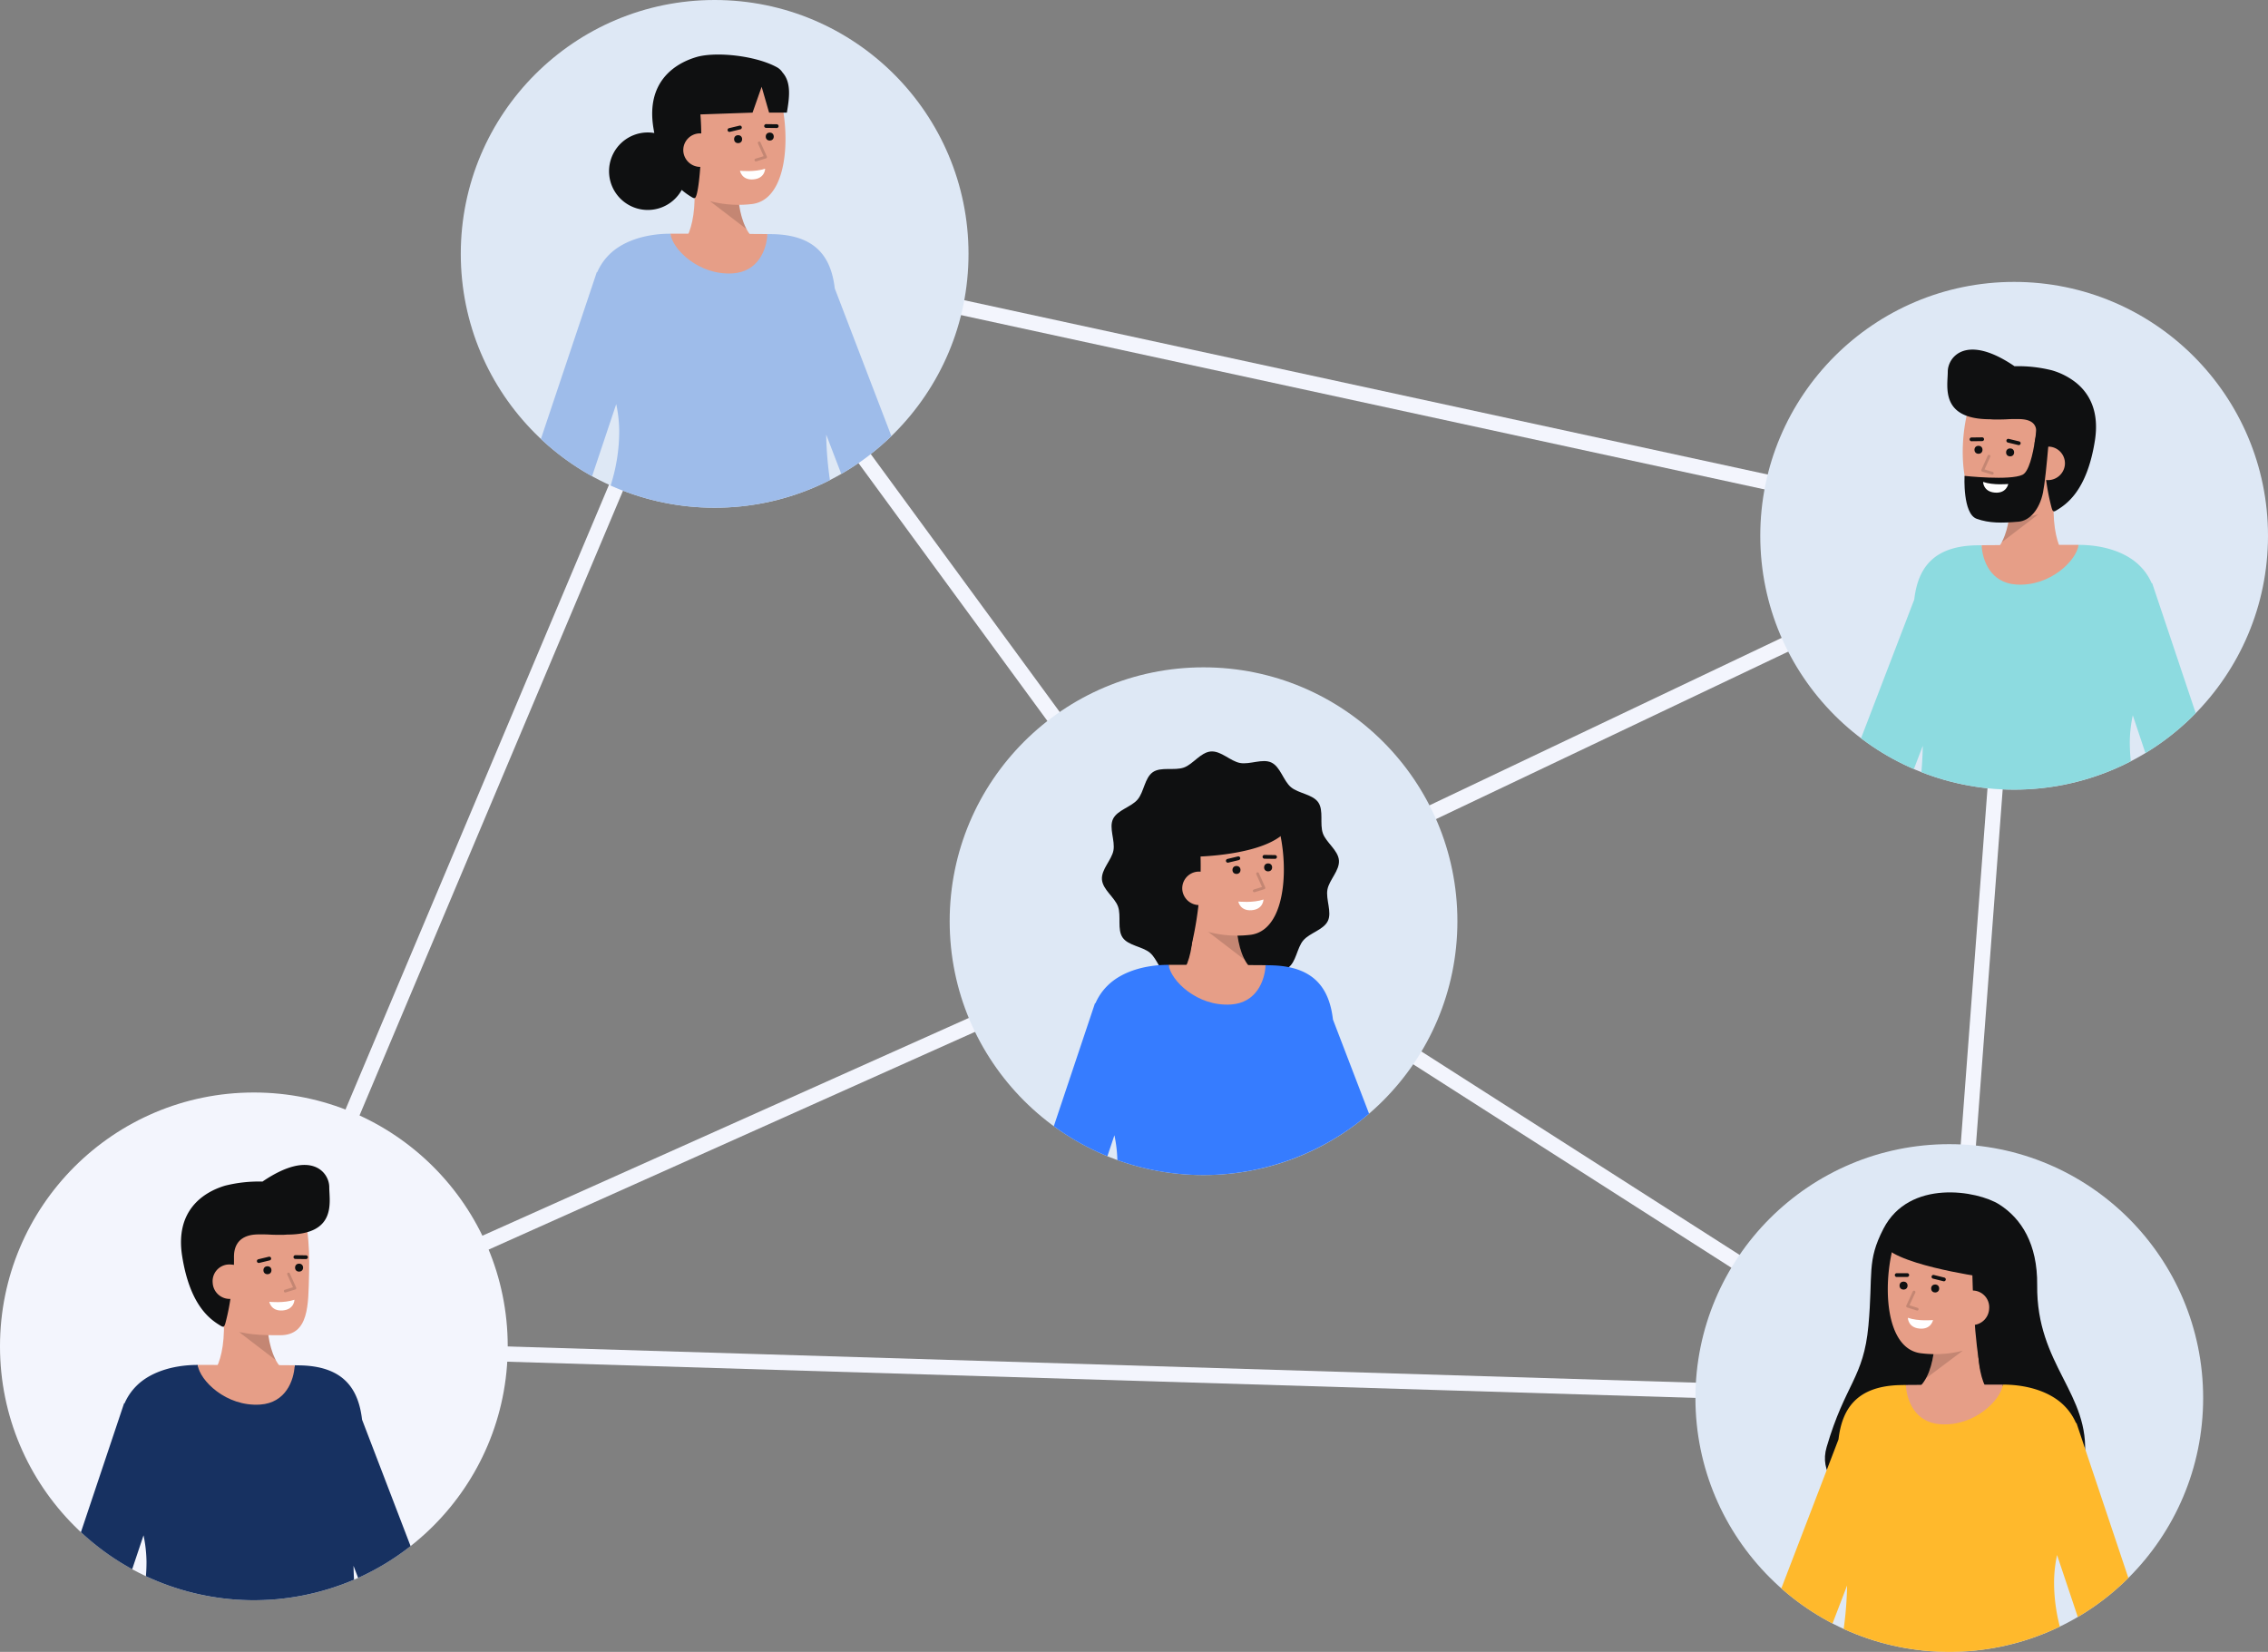 <svg id="Layer_1" data-name="Layer 1" xmlns="http://www.w3.org/2000/svg" viewBox="0 0 893.391 650.699">
  <rect x="0" y="0" width="893.391" height="650.699" fill="#808080" stroke="none"/>
  <g>
    <path d="M770.623,553.785,95.535,533.216,279.711,96.541,796.579,208.668l-.2,2.6Zm-666.159-26.3L765.07,547.613,790.2,213.425l-506.9-109.966Z" fill="#f3f5fd"></path>
    <polygon points="473.134 366.648 279.088 101.773 283.928 98.227 475.041 359.098 792.103 208.337 794.679 213.756 473.134 366.648" fill="#f3f5fd"></polygon>
    <polygon points="766.23 553.227 473.835 366.273 101.225 533.089 98.774 527.613 474.339 359.473 769.462 548.172 766.23 553.227" fill="#f3f5fd"></polygon>
  </g>
  <circle cx="281.508" cy="100" r="100" fill="#dee8f5"></circle>
  <circle cx="793.391" cy="211.047" r="100" fill="#dee8f5"></circle>
  <circle cx="474.087" cy="362.873" r="100" fill="#dee8f5"></circle>
  <circle cx="100" cy="530.351" r="100" fill="#f3f5fd"></circle>
  <circle cx="767.846" cy="550.699" r="100" fill="#dee8f5"></circle>
  <g>
    <path d="M527.421,338.9c.325,4-3.842,7.725-4.529,11.5-.711,3.9,1.838,8.855.175,12.354-1.687,3.55-7.155,4.7-9.684,7.677s-2.785,8.557-6.016,10.794c-3.186,2.2-8.486.487-12.221,1.817-3.609,1.285-6.613,6-10.614,6.323s-7.724-3.843-11.494-4.53c-3.9-.711-8.855,1.838-12.355.175-3.549-1.687-4.7-7.155-7.676-9.684s-8.557-2.784-10.794-6.016c-2.205-3.186-.487-8.486-1.817-12.22-1.286-3.61-6-6.614-6.323-10.615s3.843-7.724,4.53-11.494c.711-3.9-1.838-8.855-.175-12.355,1.687-3.549,7.155-4.7,9.684-7.676s2.784-8.557,6.016-10.794c3.185-2.2,8.486-.487,12.22-1.817,3.61-1.286,6.614-6,10.614-6.323s7.725,3.843,11.5,4.53c3.9.711,8.855-1.838,12.354-.175,3.55,1.687,4.7,7.155,7.677,9.684s8.557,2.784,10.794,6.016c2.2,3.185.487,8.486,1.817,12.22C522.384,331.9,527.1,334.9,527.421,338.9Z" fill="#0f1011"></path>
    <path d="M463.086,385.937s8.434-4.462,6.572-27.421l17.421-3.214s-1.976,20.58,6.83,27.123Z" fill="#e69e87"></path>
    <g opacity="0.15">
      <path d="M490.344,378.119l-14.46-11.083,11.365-.108A31.343,31.343,0,0,0,490.344,378.119Z"></path>
    </g>
    <path d="M459.783,349.606c1.2,6.966,5,13.565,11.136,15.82a44.156,44.156,0,0,0,21.1,2.87c19.069-1.546,15.336-44.906,6.291-53.336s-35.618-3.12-38.863,10.963C457.771,333.207,458.641,342.975,459.783,349.606Z" fill="#e69e87"></path>
    <g>
      <circle cx="487.065" cy="342.685" r="1.579" fill="#0f1011"></circle>
      <circle cx="499.529" cy="341.675" r="1.579" fill="#0f1011"></circle>
      <path d="M502.27,338.311h-.01l-4.184-.057a.742.742,0,0,1-.733-.752.734.734,0,0,1,.752-.732l4.185.056a.743.743,0,0,1-.01,1.485Z" fill="#0f1011"></path>
      <path d="M483.659,339.82a.742.742,0,0,1-.172-1.464l4.127-.989a.742.742,0,1,1,.345,1.443l-4.126.989A.746.746,0,0,1,483.659,339.82Z" fill="#0f1011"></path>
      <path d="M487.785,355.127s5.831.621,9.919-.8c0,0-.035,3.841-4.65,4.215S487.785,355.127,487.785,355.127Z" fill="#fff"></path>
    </g>
    <path d="M472.629,331.572a136.7,136.7,0,0,1-5.305,48.414s-13.293-22.923-15.349-42.008c-1.928-17.891,11.265-28.441,20.173-30.425,33.853-7.538,36.289,17.191,36.289,17.191-6.167,12.824-39.472,12.768-39.472,12.768" fill="#0f1011"></path>
    <path d="M479.083,349.487a6.7,6.7,0,0,1-13.35,1.082,6.586,6.586,0,0,1,6.133-7.216C476.64,343.2,478.784,345.8,479.083,349.487Z" fill="#e69e87"></path>
    <g opacity="0.15">
      <path d="M494.071,351.454a.545.545,0,0,1-.16-1.066l3.214-.984-2.243-5.007a.545.545,0,1,1,1-.446l2.5,5.57a.547.547,0,0,1-.338.745l-3.805,1.164A.553.553,0,0,1,494.071,351.454Z"></path>
    </g>
  </g>
  <g>
    <g>
      <path d="M331.389,186.693l-5.94-15.5a137.847,137.847,0,0,0,1.469,17.93,100.265,100.265,0,0,1-86.389,2.13,70.051,70.051,0,0,0,3.389-21.66,53.077,53.077,0,0,0-1.179-10.41l-9.51,28.41a99.962,99.962,0,0,1-20.16-14.68l22.03-65.76.16.06a22.153,22.153,0,0,1,4.75-6.95c4.99-4.98,13.59-8.19,24.079-8.2.781,6.11,37.911,6.13,38.2.14,1.41.02,2.52.04,3.2.07,16.179.7,21.94,9.32,23.34,21.35l22.3,58.16A99.849,99.849,0,0,1,331.389,186.693Z" fill="#9ebcea"></path>
      <path d="M302.286,92.2c-.283,6-3.543,14.817-13.606,15.482-13.41.883-23.811-9.507-24.6-15.623h.033C277.32,92.059,294.589,92.081,302.286,92.2Z" fill="#e69e87"></path>
    </g>
    <g>
      <path d="M266.81,98.09s8.431-4.469,6.548-27.426l17.418-3.23s-1.957,20.582,6.855,27.117Z" fill="#e69e87"></path>
      <g opacity="0.15">
        <path d="M294.062,90.248l-14.47-11.07,11.365-.118A31.333,31.333,0,0,0,294.062,90.248Z"></path>
      </g>
      <path d="M263.475,61.762c1.206,6.965,5.007,13.561,11.151,15.81a44.152,44.152,0,0,0,21.1,2.852c19.068-1.564,15.3-44.92,6.243-53.341s-35.621-3.089-38.853,11C261.449,45.365,262.328,55.133,263.475,61.762Z" fill="#e69e87"></path>
      <path d="M308.263,28.58a6.065,6.065,0,0,0-2.311-2.137c-8.468-4.605-24.16-6.2-31.7-3.943-8.743,2.616-19.707,9.947-16.894,27.72.118.748.246,1.469.378,2.177a15.262,15.262,0,1,0,10.8,22.418,26.934,26.934,0,0,0,4.185,2.969c1.043.62,1.3.115,1.658-1.044,1.264-4.045,2.5-20.047,1.515-31.666l20.547-.71,3.579-10.186,2.935,10.186h7C310.884,38.845,311.851,32.589,308.263,28.58Z" fill="#0f1011"></path>
      <g>
        <circle cx="290.752" cy="54.818" r="1.579" fill="#0f1011"></circle>
        <circle cx="303.214" cy="53.796" r="1.579" fill="#0f1011"></circle>
        <path d="M305.952,50.429h-.009l-4.185-.052a.743.743,0,0,1-.733-.752.774.774,0,0,1,.751-.732l4.184.052a.742.742,0,0,1-.008,1.484Z" fill="#0f1011"></path>
        <path d="M287.341,51.955a.742.742,0,0,1-.173-1.464l4.126-.993a.742.742,0,1,1,.348,1.443l-4.126.994A.746.746,0,0,1,287.341,51.955Z" fill="#0f1011"></path>
      </g>
      <path d="M282.534,58.683a6.7,6.7,0,0,1-13.35,1.095,6.586,6.586,0,0,1,6.128-7.222C280.085,52.4,282.231,55,282.534,58.683Z" fill="#e69e87"></path>
      <g opacity="0.15">
        <path d="M297.764,63.58a.545.545,0,0,1-.16-1.066l3.213-.987-2.248-5.005a.545.545,0,0,1,1-.447l2.5,5.569a.544.544,0,0,1-.337.744l-3.8,1.168A.559.559,0,0,1,297.764,63.58Z"></path>
      </g>
      <path d="M291.482,67.259s5.832.615,9.919-.813c0,0-.032,3.84-4.647,4.219S291.482,67.259,291.482,67.259Z" fill="#fff"></path>
    </g>
  </g>
  <g>
    <g>
      <path d="M815.748,221.472s-8.431-4.47-6.548-27.426l-17.418-3.23s1.957,20.582-6.855,27.117Z" fill="#e69e87"></path>
      <g opacity="0.15">
        <path d="M788.5,213.63l14.47-11.07-11.365-.118A31.338,31.338,0,0,1,788.5,213.63Z"></path>
      </g>
      <path d="M819.083,185.144c-1.206,6.965-5.007,13.56-11.151,15.81a44.152,44.152,0,0,1-21.1,2.852c-19.068-1.564-15.3-44.92-6.243-53.342s35.621-3.088,38.853,11C821.109,168.747,820.23,178.515,819.083,185.144Z" fill="#e69e87"></path>
      <path d="M767.247,146.44c0-5.759,7.167-15.195,26.287-2.183l.019.012a54.412,54.412,0,0,1,14.75,1.613,27.776,27.776,0,0,1,9.5,4.884h0c5.321,4.318,9.2,11.42,7.393,22.836-3.14,19.836-11.265,25.13-15.361,27.563-1.043.62-1.3.115-1.658-1.043a88.535,88.535,0,0,1-2.43-13.049c-.623-4.585-4.737-7.491-4.24-12.975.174-1.917,3.261-8.943-6.292-9.02-5.374-.043-3.365.17-9.1.17-.817,0-1.539-.037-2.2-.1l-.007,0C764.107,165.155,767.247,152.2,767.247,146.44Z" fill="#0f1011"></path>
      <path d="M800.024,182.065a6.7,6.7,0,0,0,13.35,1.094,6.586,6.586,0,0,0-6.128-7.221C802.473,175.782,800.327,178.379,800.024,182.065Z" fill="#e69e87"></path>
      <path d="M802.966,160.82l4.932,1.806s-1.749,24.637-3.129,31.372-5.241,11.12-9.617,11.5c-6.719.576-11.588.622-16.517-1.14-5.558-1.986-4.779-16.9-4.779-16.9s17.885,1.938,22.834-.439S802.966,160.82,802.966,160.82Z" fill="#0f1011"></path>
      <g>
        <circle cx="791.806" cy="178.199" r="1.579" fill="#0f1011"></circle>
        <circle cx="779.344" cy="177.177" r="1.579" fill="#0f1011"></circle>
        <path d="M776.606,173.811a.742.742,0,0,1-.01-1.484l4.186-.053h.01a.742.742,0,0,1,.009,1.484l-4.185.053Z" fill="#0f1011"></path>
        <path d="M795.216,175.336a.744.744,0,0,1-.174-.02l-4.126-.993a.742.742,0,1,1,.347-1.443l4.126.993a.742.742,0,0,1-.173,1.463Z" fill="#0f1011"></path>
      </g>
      <g opacity="0.15">
        <path d="M784.794,186.961a.545.545,0,0,0,.16-1.066l-3.213-.987,2.247-5a.545.545,0,0,0-.994-.446l-2.5,5.569a.544.544,0,0,0,.337.744l3.8,1.167A.522.522,0,0,0,784.794,186.961Z"></path>
      </g>
      <path d="M791.076,190.641s-5.832.615-9.919-.814c0,0,.032,3.841,4.647,4.219S791.076,190.641,791.076,190.641Z" fill="#fff"></path>
    </g>
    <g>
      <path d="M864.918,280.913a99.844,99.844,0,0,1-19.809,15.73l-4.981-14.88a52.971,52.971,0,0,0-1.179,10.4,71.679,71.679,0,0,0,.41,7.71,100.225,100.225,0,0,1-82.5,4.28c.28-3.12.479-6.57.559-10.39l-3.519,9.18a98.854,98.854,0,0,1-20.811-12.13l20.951-54.63c1.4-12.02,7.16-20.64,23.33-21.34.69-.03,1.79-.05,3.21-.07.28,5.99,37.42,5.97,38.2-.14,10.49.01,19.09,3.22,24.07,8.21a21.837,21.837,0,0,1,4.75,6.94l.17-.06Z" fill="#8ddbe0"></path>
      <path d="M780.578,214.771c.283,6,3.543,14.817,13.606,15.482,13.41.883,23.811-9.507,24.6-15.623h-.033C805.544,214.63,788.275,214.651,780.578,214.771Z" fill="#e69e87"></path>
    </g>
  </g>
  <path d="M893.389,211.043a100.168,100.168,0,0,1-48.28,85.6c-1.88,1.14-3.79,2.22-5.75,3.23a100.225,100.225,0,0,1-82.5,4.28c-1-.38-1.981-.79-2.96-1.21a100.193,100.193,0,0,1-60.51-91.9,100,100,0,0,1,200,0Z" fill="none"></path>
  <g>
    <g>
      <path d="M802.467,506.224c.167-16.211-6.24-26.256-14.927-31.772-8.571-5.442-35.449-10.179-45.64,9.577-6.65,12.892-4.025,17.5-5.908,38.149s-9.121,22.815-16.46,47.842c-5.756,19.632,26.488,30.054,54.416,29.153s45.626-7.082,47.247-24.843C823.52,548.841,802.139,537.992,802.467,506.224Z" fill="#0f1011"></path>
      <path d="M785.828,551.043s-8.388-4.547-6.3-27.485l-17.387-3.389s1.768,20.6-7.1,27.052Z" fill="#e69e87"></path>
      <g opacity="0.15">
        <path d="M758.65,542.951l14.571-10.937-11.364-.221A31.349,31.349,0,0,1,758.65,542.951Z"></path>
      </g>
      <path d="M789.5,514.747c-1.269,6.954-5.13,13.514-11.294,15.707a44.155,44.155,0,0,1-21.13,2.658c-19.053-1.738-14.884-45.058-5.754-53.4s35.648-2.762,38.751,11.353C791.673,498.369,790.705,508.129,789.5,514.747Z" fill="#e69e87"></path>
      <g>
        <circle cx="762.285" cy="507.553" r="1.579" fill="#0f1011"></circle>
        <circle cx="749.832" cy="506.416" r="1.579" fill="#0f1011"></circle>
        <path d="M747.132,503.025a.742.742,0,0,1,0-1.484l4.186-.015h0a.743.743,0,0,1,0,1.485l-4.186.014Z" fill="#0f1011"></path>
        <path d="M765.728,504.721a.761.761,0,0,1-.182-.022l-4.117-1.03a.742.742,0,0,1,.362-1.44l4.117,1.03a.742.742,0,0,1-.18,1.462Z" fill="#0f1011"></path>
        <path d="M761.44,519.987s-5.837.561-9.911-.9c0,0,0,3.84,4.608,4.261S761.44,519.987,761.44,519.987Z" fill="#fff"></path>
      </g>
      <path d="M776.833,496.585c.414,31.457,3.446,43.677,3.446,43.677s14.895-18,17.142-37.063c2.108-17.871-10.978-28.554-19.865-30.627-33.776-7.878-36.121,16.758-36.121,16.758,2.183,8.405,39.055,13.619,39.055,13.619" fill="#0f1011"></path>
      <path d="M770.2,514.434a6.7,6.7,0,1,0,13.338,1.217,6.587,6.587,0,0,0-6.06-7.278C772.705,508.174,770.535,510.751,770.2,514.434Z" fill="#e69e87"></path>
      <g opacity="0.15">
        <path d="M755.2,516.25a.545.545,0,0,0,.165-1.064l-3.2-1.017,2.293-4.983a.545.545,0,1,0-.99-.456l-2.552,5.544a.547.547,0,0,0,.33.748l3.792,1.2A.56.56,0,0,0,755.2,516.25Z"></path>
      </g>
    </g>
    <g>
      <path d="M810.3,612.543a53.081,53.081,0,0,0-1.18,10.41,69.392,69.392,0,0,0,2.27,17.8,100.211,100.211,0,0,1-85.15.9,138.76,138.76,0,0,0,1.349-17.1l-5.739,14.96a99.95,99.95,0,0,1-20.16-13.83l22.52-58.71c1.39-12.02,7.15-20.64,23.33-21.34.69-.03,1.79-.05,3.21-.08.28,6,37.419,5.98,38.2-.14,10.49.01,19.09,3.23,24.07,8.21a21.986,21.986,0,0,1,4.75,6.95l.17-.06,20.45,61.06a99.666,99.666,0,0,1-19.92,15.38Z" fill="#ffb92c"></path>
      <path d="M750.747,545.558c.284,6,3.544,14.816,13.606,15.482,13.41.883,23.811-9.507,24.6-15.624h-.033C775.714,545.416,758.444,545.438,750.747,545.558Z" fill="#e69e87"></path>
    </g>
  </g>
  <g>
    <path d="M539.289,438.693a100.127,100.127,0,0,1-99.14,18.27,54.406,54.406,0,0,0-1.17-9.77l-2.76,8.25a98.971,98.971,0,0,1-21.11-11.82l16.229-48.46.171.05a21.948,21.948,0,0,1,4.75-6.94c4.98-4.99,13.579-8.2,24.07-8.21.78,6.11,37.92,6.14,38.2.14,1.42.02,2.52.04,3.21.08,16.17.69,21.929,9.32,23.33,21.34Z" fill="#367CFF"></path>
    <path d="M498.529,380.2c-.284,6-3.544,14.816-13.607,15.481-13.409.883-23.81-9.507-24.6-15.623h.033C473.562,380.061,490.831,380.083,498.529,380.2Z" fill="#e69e87"></path>
  </g>
  <g>
    <g>
      <path d="M81.406,543.636s8.431-4.47,6.548-27.426l17.418-3.23s-1.957,20.582,6.855,27.116Z" fill="#e69e87"></path>
      <g opacity="0.15">
        <path d="M108.658,535.793l-14.47-11.069,11.365-.118A31.327,31.327,0,0,0,108.658,535.793Z"></path>
      </g>
      <path d="M78.071,507.308c1.206,6.965,5.007,13.56,11.151,15.81,7.293,2.671,12.7,2.851,21.1,2.851,11.475,0,11.1-11.967,11.418-24.026.323-12.108-.639-25.1-5.175-29.315-9.052-8.422-35.621-3.088-38.853,11C76.045,490.91,76.924,500.678,78.071,507.308Z" fill="#e69e87"></path>
      <path d="M129.7,467.613c0-5.759-7.167-15.195-26.287-2.184l-.02.013a54.324,54.324,0,0,0-14.749,1.613C79.9,469.671,68.935,477,71.748,494.774c3.141,19.836,11.266,25.131,15.361,27.564,1.044.62,1.3.115,1.658-1.043A88.347,88.347,0,0,0,91.2,508.246a71.909,71.909,0,0,0,.968-12.975c0-1.925.011-8.943,9.564-9.02,5.373-.044,3.365.17,9.1.17.817,0,1.54-.038,2.205-.1l.007,0C132.838,486.328,129.7,473.372,129.7,467.613Z" fill="#0f1011"></path>
      <g>
        <circle cx="105.347" cy="500.363" r="1.579" fill="#0f1011"></circle>
        <circle cx="117.81" cy="499.341" r="1.579" fill="#0f1011"></circle>
        <path d="M120.547,495.975h-.008l-4.185-.053a.742.742,0,0,1,.009-1.484h.009l4.184.052a.743.743,0,0,1-.009,1.485Z" fill="#0f1011"></path>
        <path d="M101.937,497.5a.742.742,0,0,1-.173-1.463l4.126-.993a.742.742,0,1,1,.348,1.443l-4.126.993A.752.752,0,0,1,101.937,497.5Z" fill="#0f1011"></path>
      </g>
      <path d="M97.13,504.229a6.7,6.7,0,1,1-13.35,1.094,6.587,6.587,0,0,1,6.128-7.222C94.681,497.946,96.827,500.542,97.13,504.229Z" fill="#e69e87"></path>
      <g opacity="0.15">
        <path d="M112.36,509.125a.545.545,0,0,1-.16-1.066l3.213-.986-2.248-5a.545.545,0,0,1,.995-.447l2.5,5.568a.544.544,0,0,1-.337.744l-3.8,1.168A.527.527,0,0,1,112.36,509.125Z"></path>
      </g>
      <path d="M106.078,512.8s5.832.615,9.919-.813c0,0-.032,3.841-4.647,4.219S106.078,512.8,106.078,512.8Z" fill="#fff"></path>
    </g>
    <g>
      <path d="M141.079,621.553l-1.83-4.76c.04,1.92.11,3.74.21,5.47a100.234,100.234,0,0,1-81.98-1.38c.149-1.81.23-3.7.23-5.69a53.818,53.818,0,0,0-1.17-10.41l-4.47,13.35a99.76,99.76,0,0,1-20.191-14.58l17.011-50.8.17.06a22.119,22.119,0,0,1,4.75-6.95c4.98-4.98,13.58-8.19,24.069-8.2.79,6.11,37.921,6.13,38.2.14,1.42.02,2.52.04,3.21.07,16.18.7,21.94,9.32,23.33,21.34l19.11,49.82A100.033,100.033,0,0,1,141.079,621.553Z" fill="#173161"></path>
      <path d="M116.082,537.8c-.283,6-3.543,14.817-13.606,15.482-13.41.883-23.811-9.507-24.6-15.623h.033C91.116,537.659,108.385,537.68,116.082,537.8Z" fill="#e69e87"></path>
    </g>
  </g>
</svg>